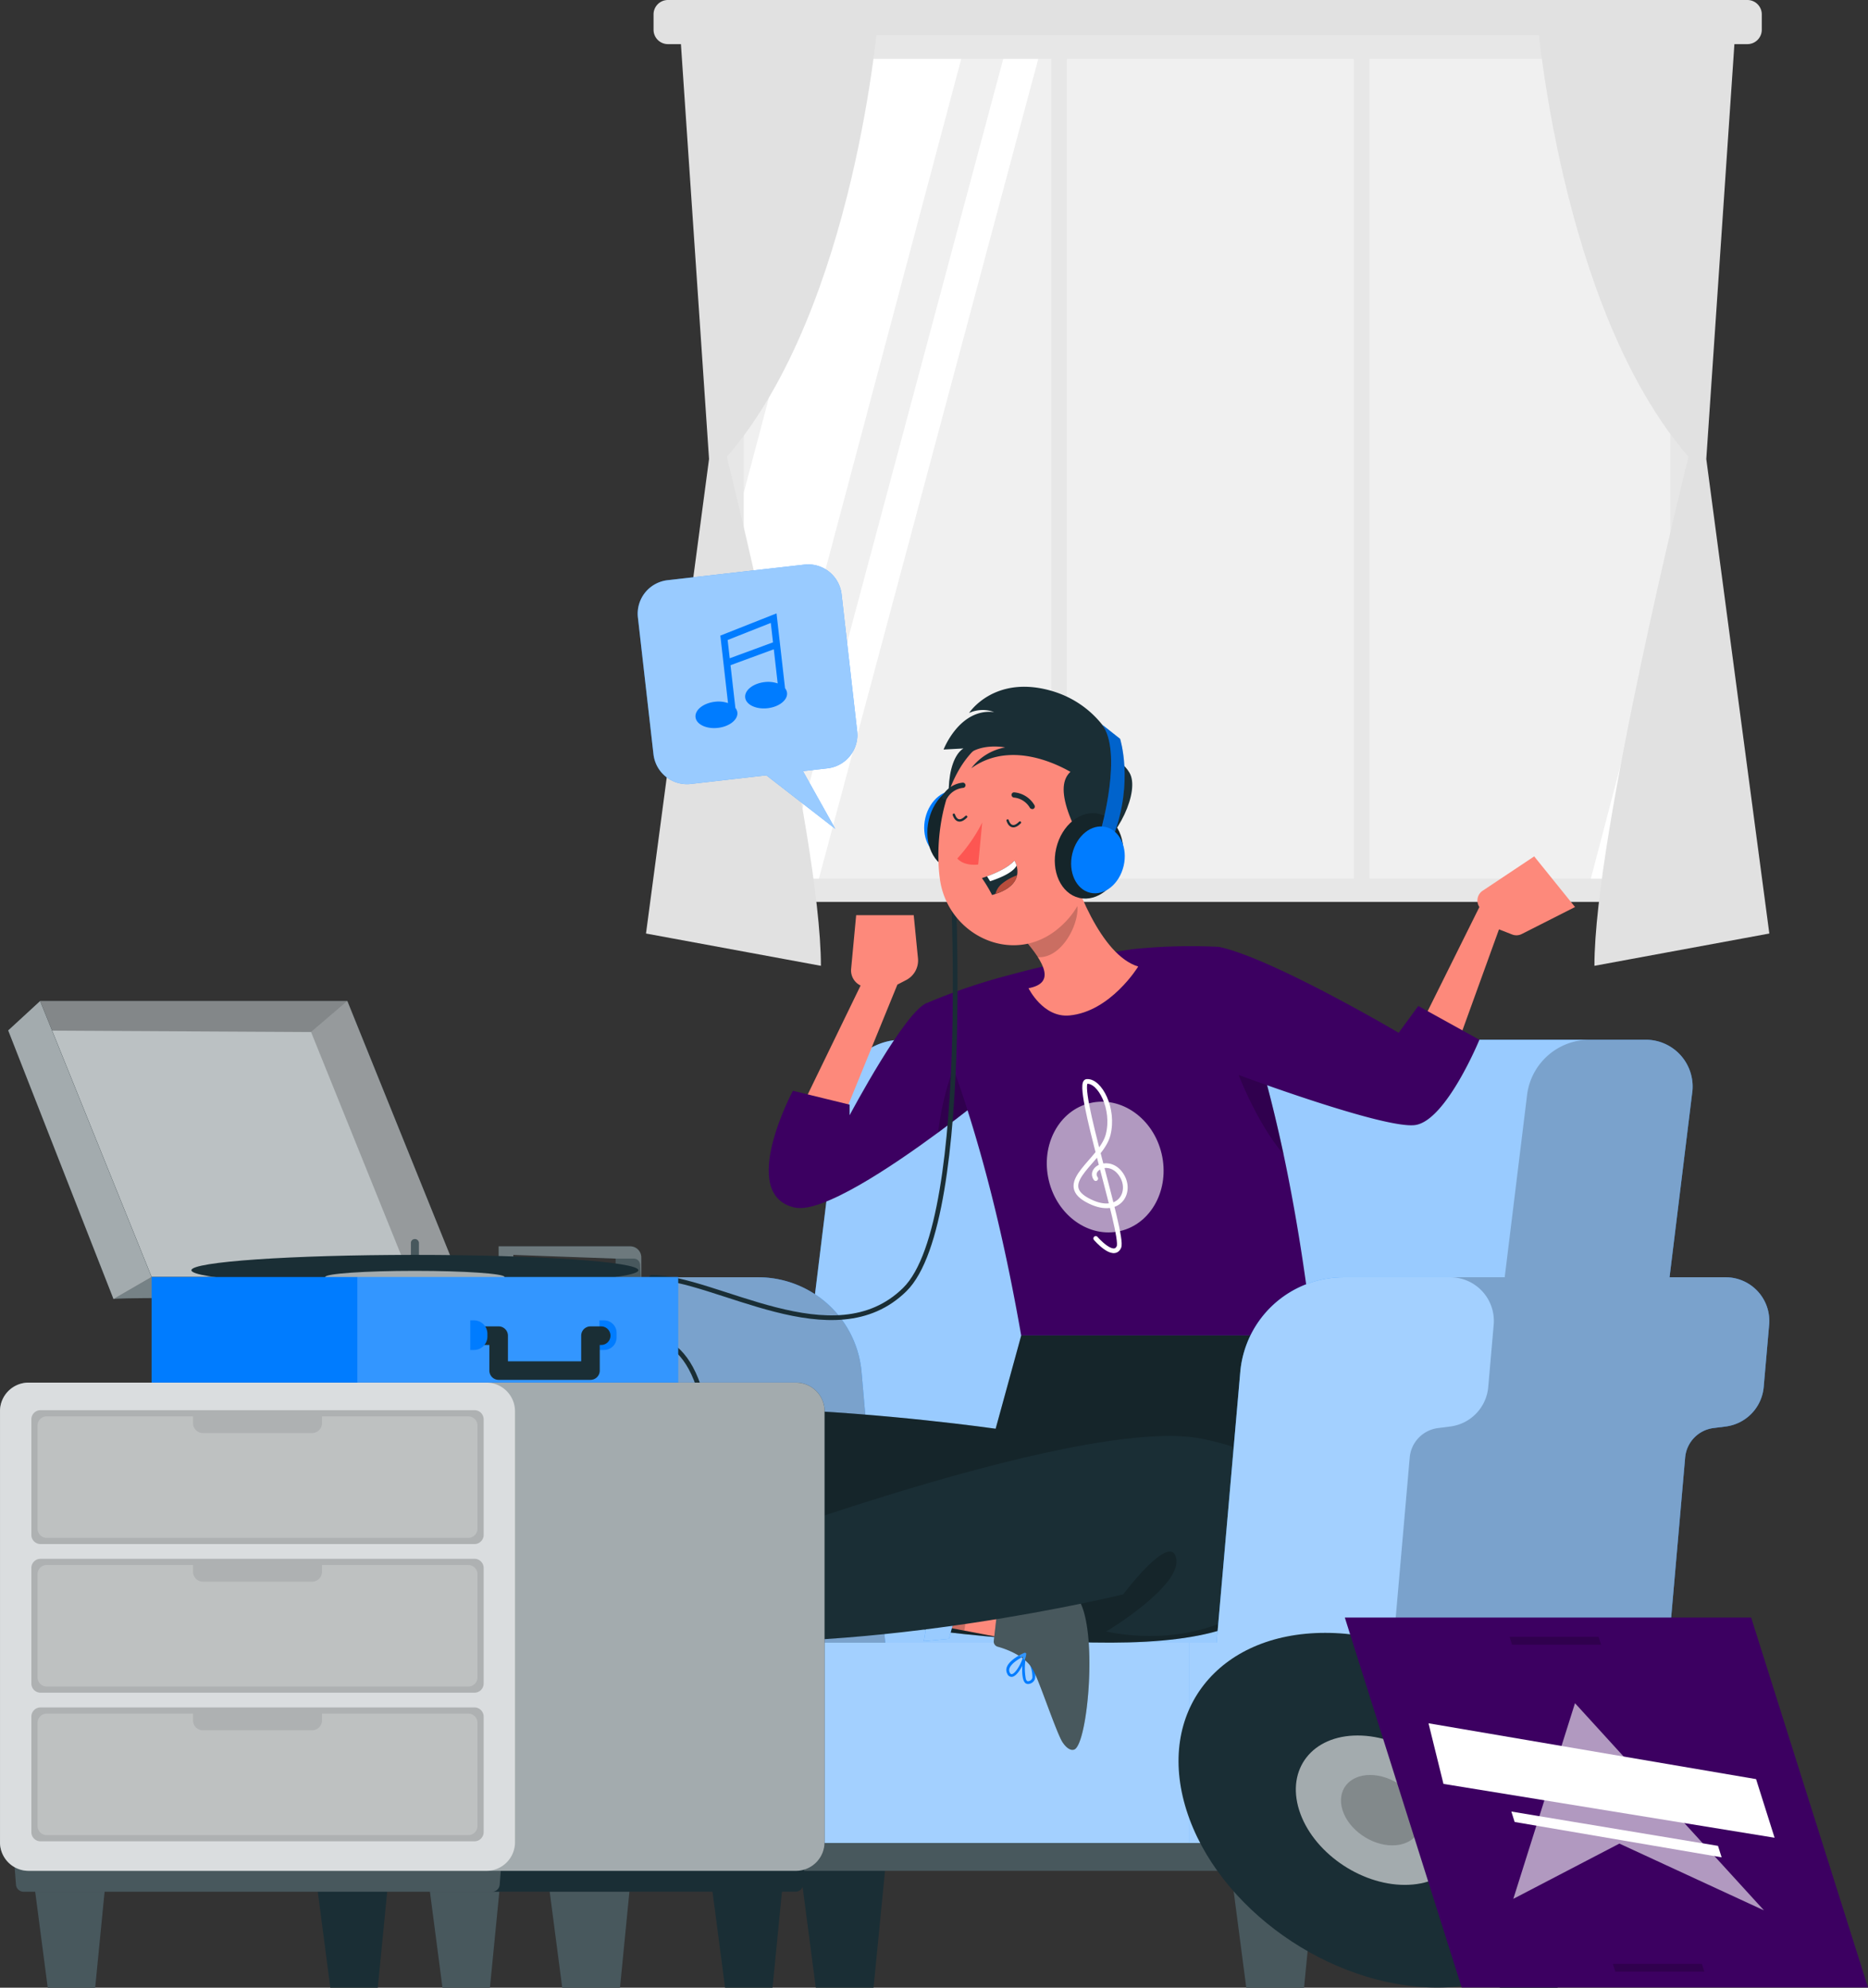 <svg xmlns="http://www.w3.org/2000/svg" xmlns:xlink="http://www.w3.org/1999/xlink" width="398" height="423.408" viewBox="0 0 398 423.408">
  <rect x="0" y="0" width="398" height="423.408" fill="#333333" stroke="none"/>
  <defs>
    <clipPath id="clip-path">
      <rect id="Rectángulo_315961" data-name="Rectángulo 315961" width="398" height="423.408" fill="none"/>
    </clipPath>
    <clipPath id="clip-path-3">
      <rect id="Rectángulo_315906" data-name="Rectángulo 315906" width="46.81" height="56.33" fill="none"/>
    </clipPath>
    <clipPath id="clip-path-4">
      <rect id="Rectángulo_315907" data-name="Rectángulo 315907" width="200.181" height="161.898" fill="none"/>
    </clipPath>
    <clipPath id="clip-path-5">
      <rect id="Rectángulo_315908" data-name="Rectángulo 315908" width="53.672" height="161.898" fill="none"/>
    </clipPath>
    <clipPath id="clip-path-6">
      <rect id="Rectángulo_315909" data-name="Rectángulo 315909" width="21.103" height="38.42" fill="none"/>
    </clipPath>
    <clipPath id="clip-path-8">
      <rect id="Rectángulo_315911" data-name="Rectángulo 315911" width="177.049" height="15.967" fill="none"/>
    </clipPath>
    <clipPath id="clip-path-9">
      <rect id="Rectángulo_315912" data-name="Rectángulo 315912" width="179.463" height="120.496" fill="none"/>
    </clipPath>
    <clipPath id="clip-path-10">
      <rect id="Rectángulo_315913" data-name="Rectángulo 315913" width="78.172" height="77.839" fill="none"/>
    </clipPath>
    <clipPath id="clip-path-12">
      <rect id="Rectángulo_315915" data-name="Rectángulo 315915" width="9.353" height="16.264" fill="none"/>
    </clipPath>
    <clipPath id="clip-path-13">
      <rect id="Rectángulo_315916" data-name="Rectángulo 315916" width="11.406" height="15.711" fill="none"/>
    </clipPath>
    <clipPath id="clip-path-14">
      <rect id="Rectángulo_315917" data-name="Rectángulo 315917" width="169.197" height="65.432" fill="none"/>
    </clipPath>
    <clipPath id="clip-path-15">
      <rect id="Rectángulo_315918" data-name="Rectángulo 315918" width="21.657" height="14.049" fill="none"/>
    </clipPath>
    <clipPath id="clip-path-16">
      <rect id="Rectángulo_315919" data-name="Rectángulo 315919" width="26.58" height="31.666" fill="none"/>
    </clipPath>
    <clipPath id="clip-path-17">
      <rect id="Rectángulo_315920" data-name="Rectángulo 315920" width="23.067" height="17.439" fill="none"/>
    </clipPath>
    <clipPath id="clip-path-18">
      <rect id="Rectángulo_315921" data-name="Rectángulo 315921" width="9.359" height="18.534" fill="none"/>
    </clipPath>
    <clipPath id="clip-path-19">
      <rect id="Rectángulo_315922" data-name="Rectángulo 315922" width="20.381" height="35.844" fill="none"/>
    </clipPath>
    <clipPath id="clip-path-20">
      <rect id="Rectángulo_315923" data-name="Rectángulo 315923" width="7.779" height="18.502" fill="none"/>
    </clipPath>
    <clipPath id="clip-path-21">
      <rect id="Rectángulo_315924" data-name="Rectángulo 315924" width="24.891" height="27.847" fill="none"/>
    </clipPath>
    <clipPath id="clip-path-22">
      <rect id="Rectángulo_315925" data-name="Rectángulo 315925" width="9.563" height="16.907" fill="none"/>
    </clipPath>
    <clipPath id="clip-path-23">
      <rect id="Rectángulo_315926" data-name="Rectángulo 315926" width="14.594" height="18.193" fill="none"/>
    </clipPath>
    <clipPath id="clip-path-25">
      <rect id="Rectángulo_315928" data-name="Rectángulo 315928" width="5.018" height="23.56" fill="none"/>
    </clipPath>
    <clipPath id="clip-path-26">
      <rect id="Rectángulo_315929" data-name="Rectángulo 315929" width="123.548" height="120.496" fill="none"/>
    </clipPath>
    <clipPath id="clip-path-27">
      <rect id="Rectángulo_315930" data-name="Rectángulo 315930" width="93.215" height="120.496" fill="none"/>
    </clipPath>
    <clipPath id="clip-path-28">
      <rect id="Rectángulo_315931" data-name="Rectángulo 315931" width="64.853" height="120.496" fill="none"/>
    </clipPath>
    <clipPath id="clip-path-29">
      <rect id="Rectángulo_315932" data-name="Rectángulo 315932" width="36.383" height="31.824" fill="none"/>
    </clipPath>
    <clipPath id="clip-path-30">
      <rect id="Rectángulo_315933" data-name="Rectángulo 315933" width="17.151" height="15.002" fill="none"/>
    </clipPath>
    <clipPath id="clip-path-31">
      <rect id="Rectángulo_315934" data-name="Rectángulo 315934" width="53.409" height="44.139" fill="none"/>
    </clipPath>
    <clipPath id="clip-path-32">
      <rect id="Rectángulo_315935" data-name="Rectángulo 315935" width="19.492" height="1.674" fill="none"/>
    </clipPath>
    <clipPath id="clip-path-34">
      <rect id="Rectángulo_315937" data-name="Rectángulo 315937" width="89.213" height="58.794" fill="none"/>
    </clipPath>
    <clipPath id="clip-path-35">
      <rect id="Rectángulo_315938" data-name="Rectángulo 315938" width="31.484" height="63.49" fill="none"/>
    </clipPath>
    <clipPath id="clip-path-36">
      <rect id="Rectángulo_315939" data-name="Rectángulo 315939" width="72.264" height="6.609" fill="none"/>
    </clipPath>
    <clipPath id="clip-path-37">
      <rect id="Rectángulo_315940" data-name="Rectángulo 315940" width="30.56" height="63.49" fill="none"/>
    </clipPath>
    <clipPath id="clip-path-38">
      <rect id="Rectángulo_315941" data-name="Rectángulo 315941" width="73.579" height="4.696" fill="none"/>
    </clipPath>
    <clipPath id="clip-path-39">
      <rect id="Rectángulo_315942" data-name="Rectángulo 315942" width="30.392" height="8.363" fill="none"/>
    </clipPath>
    <clipPath id="clip-path-41">
      <rect id="Rectángulo_315944" data-name="Rectángulo 315944" width="1.696" height="10.568" fill="none"/>
    </clipPath>
    <clipPath id="clip-path-42">
      <rect id="Rectángulo_315945" data-name="Rectángulo 315945" width="38.225" height="2.626" fill="none"/>
    </clipPath>
    <clipPath id="clip-path-43">
      <rect id="Rectángulo_315948" data-name="Rectángulo 315948" width="68.361" height="23.813" fill="none"/>
    </clipPath>
    <clipPath id="clip-path-44">
      <rect id="Rectángulo_315949" data-name="Rectángulo 315949" width="17.335" height="31.561" fill="none"/>
    </clipPath>
    <clipPath id="clip-path-46">
      <rect id="Rectángulo_315951" data-name="Rectángulo 315951" width="104.891" height="13.119" fill="none"/>
    </clipPath>
    <clipPath id="clip-path-47">
      <rect id="Rectángulo_315952" data-name="Rectángulo 315952" width="175.677" height="103.998" fill="none"/>
    </clipPath>
    <clipPath id="clip-path-48">
      <rect id="Rectángulo_315953" data-name="Rectángulo 315953" width="109.722" height="103.998" fill="none"/>
    </clipPath>
    <clipPath id="clip-path-49">
      <rect id="Rectángulo_315954" data-name="Rectángulo 315954" width="96.367" height="28.517" fill="none"/>
    </clipPath>
    <clipPath id="clip-path-50">
      <rect id="Rectángulo_315955" data-name="Rectángulo 315955" width="93.728" height="25.878" fill="none"/>
    </clipPath>
  </defs>
  <g id="Grupo_242660" data-name="Grupo 242660" transform="translate(-917 -456)">
    <g id="Grupo_242464" data-name="Grupo 242464" transform="translate(917 456)">
      <g id="Grupo_242463" data-name="Grupo 242463" clip-path="url(#clip-path)">
        <g id="Grupo_242462" data-name="Grupo 242462">
          <g id="Grupo_242461" data-name="Grupo 242461" clip-path="url(#clip-path)">
            <path id="Trazado_240896" data-name="Trazado 240896" d="M329.518,9.4h-230a3.063,3.063,0,0,1-3.062-3.063V3.063A3.062,3.062,0,0,1,99.514,0h230a3.062,3.062,0,0,1,3.063,3.062V6.337A3.063,3.063,0,0,1,329.518,9.4" transform="translate(42.791 0)" fill="#e1e1e1"/>
            <rect id="Rectángulo_315902" data-name="Rectángulo 315902" width="208.076" height="184.636" transform="translate(153.268 7.478)" fill="#e7e7e7"/>
            <rect id="Rectángulo_315903" data-name="Rectángulo 315903" width="197.389" height="174.614" transform="translate(158.48 12.538)" fill="#f0f0f0"/>
            <path id="Trazado_240897" data-name="Trazado 240897" d="M156.1,8.686,109.777,182.92V101.048L134.235,8.686Z" transform="translate(48.703 3.854)" fill="#fff"/>
            <path id="Trazado_240898" data-name="Trazado 240898" d="M169.884,8.686,123.152,183.3h-7.458L162.425,8.686Z" transform="translate(51.328 3.854)" fill="#fff"/>
            <path id="Trazado_240899" data-name="Trazado 240899" d="M251.7,85.008v27.9l-9.456,36.529h-7.459Z" transform="translate(104.164 37.714)" fill="#fff"/>
            <rect id="Rectángulo_315904" data-name="Rectángulo 315904" width="3.326" height="181.652" transform="translate(224 9.401)" fill="#e7e7e7"/>
            <rect id="Rectángulo_315905" data-name="Rectángulo 315905" width="3.325" height="181.652" transform="translate(288.44 9.401)" fill="#e7e7e7"/>
            <path id="Trazado_240900" data-name="Trazado 240900" d="M226.809,2.081s4.786,62.468,32.316,94.305c0,0-20.051,80.391-20.036,108.423l37.264-6.879L262.921,96.852l6.424-94.771Z" transform="translate(100.624 0.923)" fill="#e1e1e1"/>
            <path id="Trazado_240901" data-name="Trazado 240901" d="M144.883,2.081S140.1,64.549,112.567,96.386c0,0,20.052,80.391,20.038,108.423L95.34,197.93,108.772,96.852,102.347,2.081Z" transform="translate(42.298 0.923)" fill="#e1e1e1"/>
            <path id="Trazado_240902" data-name="Trazado 240902" d="M129.611,83.325l-29.129,3.318a7.181,7.181,0,0,0-6.322,7.949l3.318,29.129a7.181,7.181,0,0,0,7.947,6.322l16.1-1.835,14.682,11.4-6.876-12.288,5.222-.6a7.18,7.18,0,0,0,6.323-7.947l-3.319-29.129a7.181,7.181,0,0,0-7.947-6.322" transform="translate(41.754 36.947)" fill="#007cff"/>
            <g id="Grupo_242307" data-name="Grupo 242307" transform="translate(135.867 120.224)" opacity="0.6" style="isolation: isolate">
              <g id="Grupo_242306" data-name="Grupo 242306">
                <g id="Grupo_242305" data-name="Grupo 242305" clip-path="url(#clip-path-3)">
                  <path id="Trazado_240903" data-name="Trazado 240903" d="M129.611,83.325l-29.129,3.318a7.181,7.181,0,0,0-6.322,7.949l3.318,29.129a7.181,7.181,0,0,0,7.947,6.322l16.1-1.835,14.682,11.4-6.876-12.288,5.222-.6a7.18,7.18,0,0,0,6.323-7.947l-3.319-29.129a7.181,7.181,0,0,0-7.947-6.322" transform="translate(-94.113 -83.278)" fill="#fff"/>
                </g>
              </g>
            </g>
            <path id="Trazado_240904" data-name="Trazado 240904" d="M121.728,106.458l-1.818-15.952L107.94,95.241l1.634,14.37a6.3,6.3,0,0,0-2.779-.28c-2.463.28-4.317,1.753-4.142,3.29s2.313,2.554,4.773,2.274,4.315-1.753,4.142-3.29a1.91,1.91,0,0,0-.422-.961l-1.037-9.1,9.221-3.391.827,7.27a6.31,6.31,0,0,0-2.782-.282c-2.46.28-4.315,1.754-4.139,3.29s2.313,2.555,4.773,2.275,4.315-1.754,4.14-3.29a1.892,1.892,0,0,0-.422-.961m-11.786-6.388-.445-3.892,9.193-3.637.471,4.139Z" transform="translate(45.537 40.153)" fill="#007cff"/>
            <path id="Trazado_240905" data-name="Trazado 240905" d="M301.1,153.418H142.526a13.408,13.408,0,0,0-12.941,11.526L111.121,315.316h181.63l18.463-150.372a9.981,9.981,0,0,0-10.11-11.526" transform="translate(49.299 68.064)" fill="#007cff"/>
            <g id="Grupo_242310" data-name="Grupo 242310" transform="translate(160.42 221.482)" opacity="0.6" style="isolation: isolate">
              <g id="Grupo_242309" data-name="Grupo 242309">
                <g id="Grupo_242308" data-name="Grupo 242308" clip-path="url(#clip-path-4)">
                  <path id="Trazado_240906" data-name="Trazado 240906" d="M301.1,153.418H142.526a13.408,13.408,0,0,0-12.941,11.526L111.121,315.316h181.63l18.463-150.372a9.981,9.981,0,0,0-10.11-11.526" transform="translate(-111.121 -153.418)" fill="#fff"/>
                </g>
              </g>
            </g>
            <g id="Grupo_242313" data-name="Grupo 242313" transform="translate(306.929 221.482)" opacity="0.2" style="isolation: isolate">
              <g id="Grupo_242312" data-name="Grupo 242312">
                <g id="Grupo_242311" data-name="Grupo 242311" clip-path="url(#clip-path-5)">
                  <path id="Trazado_240907" data-name="Trazado 240907" d="M212.606,315.316h35.121L266.19,164.944a9.981,9.981,0,0,0-10.11-11.526H244.01a13.41,13.41,0,0,0-12.941,11.526Z" transform="translate(-212.606 -153.418)"/>
                </g>
              </g>
            </g>
            <path id="Trazado_240908" data-name="Trazado 240908" d="M235.206,305.1H222.9l-5.027-38.42h21.1Z" transform="translate(96.659 118.311)" fill="#1a2e35"/>
            <path id="Trazado_240909" data-name="Trazado 240909" d="M197.784,305.1H185.477l-5.027-38.42h21.1Z" transform="translate(80.057 118.311)" fill="#1a2e35"/>
            <path id="Trazado_240910" data-name="Trazado 240910" d="M134.252,305.1H121.945l-5.027-38.42h21.1Z" transform="translate(51.871 118.311)" fill="#1a2e35"/>
            <path id="Trazado_240911" data-name="Trazado 240911" d="M96.829,305.1H84.522L79.5,266.677h21.1Z" transform="translate(35.268 118.311)" fill="#1a2e35"/>
            <g id="Grupo_242316" data-name="Grupo 242316" transform="translate(260.507 384.988)" opacity="0.2" style="isolation: isolate">
              <g id="Grupo_242315" data-name="Grupo 242315">
                <g id="Grupo_242314" data-name="Grupo 242314" clip-path="url(#clip-path-6)">
                  <path id="Trazado_240912" data-name="Trazado 240912" d="M197.784,305.1H185.477l-5.027-38.42h21.1Z" transform="translate(-180.45 -266.677)" fill="#fff"/>
                </g>
              </g>
            </g>
            <g id="Grupo_242319" data-name="Grupo 242319" transform="translate(114.764 384.988)" opacity="0.2" style="isolation: isolate">
              <g id="Grupo_242318" data-name="Grupo 242318">
                <g id="Grupo_242317" data-name="Grupo 242317" clip-path="url(#clip-path-6)">
                  <path id="Trazado_240913" data-name="Trazado 240913" d="M96.829,305.1H84.522L79.5,266.677h21.1Z" transform="translate(-79.496 -266.677)" fill="#fff"/>
                </g>
              </g>
            </g>
            <path id="Trazado_240914" data-name="Trazado 240914" d="M306.964,264.991l-1.112,14.148a1.982,1.982,0,0,1-1.978,1.819H79.589a1.982,1.982,0,0,1-1.978-1.819L76.5,264.991Z" transform="translate(33.939 117.563)" fill="#1a2e35"/>
            <g id="Grupo_242322" data-name="Grupo 242322" transform="translate(110.439 382.555)" opacity="0.2" style="isolation: isolate">
              <g id="Grupo_242321" data-name="Grupo 242321">
                <g id="Grupo_242320" data-name="Grupo 242320" clip-path="url(#clip-path-8)">
                  <path id="Trazado_240915" data-name="Trazado 240915" d="M253.549,264.991l-1.112,14.148a1.982,1.982,0,0,1-1.978,1.819H79.589a1.982,1.982,0,0,1-1.978-1.819L76.5,264.991Z" transform="translate(-76.5 -264.992)" fill="#fff"/>
                </g>
              </g>
            </g>
            <path id="Trazado_240916" data-name="Trazado 240916" d="M233.8,266.305H164.5l-5.044-57.655a22.113,22.113,0,0,0-22.029-20.185h-73.8a9.3,9.3,0,0,0-9.265,10.111l1.161,13.261a9.3,9.3,0,0,0,8.087,8.415l2.617.333a6.934,6.934,0,0,1,6.029,6.273l6.362,72.731a10.268,10.268,0,0,0,10.228,9.372H233.8Z" transform="translate(24.105 83.613)" fill="#007cff"/>
            <g id="Grupo_242325" data-name="Grupo 242325" transform="translate(78.439 272.078)" opacity="0.6" style="isolation: isolate">
              <g id="Grupo_242324" data-name="Grupo 242324">
                <g id="Grupo_242323" data-name="Grupo 242323" clip-path="url(#clip-path-9)">
                  <path id="Trazado_240917" data-name="Trazado 240917" d="M233.8,266.305H164.5l-5.044-57.655a22.113,22.113,0,0,0-22.029-20.185h-73.8a9.3,9.3,0,0,0-9.265,10.111l1.161,13.261a9.3,9.3,0,0,0,8.087,8.415l2.617.333a6.934,6.934,0,0,1,6.029,6.273l6.362,72.731a10.268,10.268,0,0,0,10.228,9.372H233.8Z" transform="translate(-54.334 -188.465)" fill="#fff"/>
                </g>
              </g>
            </g>
            <g id="Grupo_242328" data-name="Grupo 242328" transform="translate(110.438 272.078)" opacity="0.2" style="isolation: isolate">
              <g id="Grupo_242327" data-name="Grupo 242327">
                <g id="Grupo_242326" data-name="Grupo 242326" clip-path="url(#clip-path-10)">
                  <path id="Trazado_240918" data-name="Trazado 240918" d="M98.528,208.65A22.112,22.112,0,0,0,76.5,188.465h51.1a22.113,22.113,0,0,1,22.029,20.185l5.044,57.655h-51.1Z" transform="translate(-76.5 -188.465)"/>
                </g>
              </g>
            </g>
            <g id="Grupo_242331" data-name="Grupo 242331" transform="translate(78.439 272.078)" opacity="0.1" style="isolation: isolate">
              <g id="Grupo_242330" data-name="Grupo 242330">
                <g id="Grupo_242329" data-name="Grupo 242329" clip-path="url(#clip-path-9)">
                  <path id="Trazado_240919" data-name="Trazado 240919" d="M233.8,266.305H113.405l-5.044-57.654a22.113,22.113,0,0,0-22.027-20.187h-22.7a9.3,9.3,0,0,0-9.265,10.111l1.161,13.261a9.3,9.3,0,0,0,8.087,8.415l2.617.333a6.934,6.934,0,0,1,6.029,6.273l6.362,72.731a10.268,10.268,0,0,0,10.228,9.372H233.8Z" transform="translate(-54.334 -188.465)" fill="#fff"/>
                </g>
              </g>
            </g>
            <path id="Trazado_240920" data-name="Trazado 240920" d="M130.5,135.039h12.264l.905,9.182a4.7,4.7,0,0,1-2.515,4.634l-1.87.97-11.655,28.527-10.611,1.392,14.426-29.722a3.558,3.558,0,0,1-2.018-3.546Z" transform="translate(51.916 59.91)" fill="#fd897b"/>
            <path id="Trazado_240921" data-name="Trazado 240921" d="M158.879,168.427s-3.905,3.179-9.352,7.189c-9.88,7.28-24.8,17.293-30.577,15.961-12.176-2.783-.344-24.865-.344-24.865l12.083,2.955v2.255s12-22.609,16.606-23.967l6.45,11.4Z" transform="translate(50.332 65.64)" fill="#3c0061"/>
            <g id="Grupo_242334" data-name="Grupo 242334" transform="translate(199.858 224.992)" opacity="0.2" style="isolation: isolate">
              <g id="Grupo_242333" data-name="Grupo 242333">
                <g id="Grupo_242332" data-name="Grupo 242332" clip-path="url(#clip-path-12)">
                  <path id="Trazado_240922" data-name="Trazado 240922" d="M147.792,164.925s-3.905,3.179-9.352,7.189a63.552,63.552,0,0,1,4.22-16.264Z" transform="translate(-138.439 -155.849)"/>
                </g>
              </g>
            </g>
            <path id="Trazado_240923" data-name="Trazado 240923" d="M218.943,222.545h-62.1c-3.456-19.733-9.234-46.168-19.945-70.888a126.734,126.734,0,0,1,17.36-5.884,234.652,234.652,0,0,1,26.263-5.513,119.513,119.513,0,0,1,18.441-.5,93.04,93.04,0,0,1,4.722,11.4c1.464,4.036,3.127,9.195,4.881,15.565.079.264.146.541.224.819,1.307,4.8,2.639,10.263,3.957,16.409,2.269,10.725,4.459,23.533,6.2,38.6" transform="translate(60.734 61.938)" fill="#3c0061"/>
            <path id="Trazado_240924" data-name="Trazado 240924" d="M159.564,124.725c2.349,8.477,7.92,23.377,15.9,25.828,0,0-5.876,9.615-14.67,10.422-5.6.512-8.7-5.806-8.7-5.806,5.708-1.065,3.527-5.248-.976-10.5Z" transform="translate(67.045 55.334)" fill="#fd897b"/>
            <g id="Grupo_242337" data-name="Grupo 242337" transform="translate(218.18 188.191)" opacity="0.2" style="isolation: isolate">
              <g id="Grupo_242336" data-name="Grupo 242336">
                <g id="Grupo_242335" data-name="Grupo 242335" clip-path="url(#clip-path-13)">
                  <path id="Trazado_240925" data-name="Trazado 240925" d="M156.124,130.358l-4.994,11.808A28.31,28.31,0,0,1,154,146.055c5.609.422,9.635-8.468,8.265-12.085-.5-1.491-5.144-2.4-6.144-3.612" transform="translate(-151.131 -130.358)"/>
                </g>
              </g>
            </g>
            <path id="Trazado_240926" data-name="Trazado 240926" d="M177.6,216.92s-94.506-13.57-99.495,7.166c-5.277,21.926,70.607,36.715,115.961,38.261s58.362-9.252,51.076-65.295H183.052Z" transform="translate(34.534 87.422)" fill="#1a2e35"/>
            <g id="Grupo_242340" data-name="Grupo 242340" transform="translate(112.374 284.475)" opacity="0.2" style="isolation: isolate">
              <g id="Grupo_242339" data-name="Grupo 242339">
                <g id="Grupo_242338" data-name="Grupo 242338" clip-path="url(#clip-path-14)">
                  <path id="Trazado_240927" data-name="Trazado 240927" d="M177.6,216.92s-94.506-13.57-99.495,7.166c-5.277,21.926,70.607,36.715,115.961,38.261s58.362-9.252,51.076-65.295H183.052Z" transform="translate(-77.84 -197.053)"/>
                </g>
              </g>
            </g>
            <path id="Trazado_240928" data-name="Trazado 240928" d="M85.638,246.688a4.032,4.032,0,0,1-1.422-2.049,1.551,1.551,0,0,1,.538-1.462.945.945,0,0,1,.905-.266c1.52.458,3.022,4.819,3.17,5.324a.231.231,0,0,1-.079.28.291.291,0,0,1-.333.017,16.524,16.524,0,0,1-2.779-1.845m.248-3a1.015,1.015,0,0,0-.349-.2.326.326,0,0,0-.357.1.992.992,0,0,0-.384,1,6.491,6.491,0,0,0,3.231,3.114,12.636,12.636,0,0,0-2.141-4.013" transform="translate(37.352 107.756)" fill="#007cff"/>
            <path id="Trazado_240929" data-name="Trazado 240929" d="M87.213,248.625l-.04-.133c-.537-1.341-.67-4.878.424-5.65a.974.974,0,0,1,1.21.114,1.684,1.684,0,0,1,.723,1.093c.345,1.784-1.75,4.426-1.891,4.549a.246.246,0,0,1-.282.082.273.273,0,0,1-.144-.055m1.334-5.126-.1-.082c-.325-.227-.456-.124-.525-.088-.644.446-.755,2.928-.409,4.438.567-.811,1.618-2.5,1.4-3.632a1.1,1.1,0,0,0-.362-.635" transform="translate(38.495 107.666)" fill="#007cff"/>
            <path id="Trazado_240930" data-name="Trazado 240930" d="M119.847,245.08l-19.805.013-9.512.007L89.4,235.092l8.795-1.175,21.482-2.871Z" transform="translate(39.661 102.503)" fill="#fd897b"/>
            <path id="Trazado_240931" data-name="Trazado 240931" d="M98.3,238.138l2.411,11.424a1.155,1.155,0,0,1-.925,1.376l-5.694,1.024s-7.563,1.923-9.685.566c-6.206-3.964-12.184-29.1-9.657-30.959.924-.681,2.528.349,3.328,1.169,2.544,2.6,7.976,9.857,10.124,12,2.511,2.509,6.967,2.587,8.923,2.485a1.143,1.143,0,0,1,1.175.914" transform="translate(32.9 98.2)" fill="#1a2e35"/>
            <g id="Grupo_242343" data-name="Grupo 242343" transform="translate(137.852 333.548)" opacity="0.2" style="isolation: isolate">
              <g id="Grupo_242342" data-name="Grupo 242342">
                <g id="Grupo_242341" data-name="Grupo 242341" clip-path="url(#clip-path-15)">
                  <path id="Trazado_240932" data-name="Trazado 240932" d="M117.145,245.08l-19.805.013-1.851-11.177,21.482-2.871Z" transform="translate(-95.488 -231.045)"/>
                </g>
              </g>
            </g>
            <g id="Grupo_242346" data-name="Grupo 242346" transform="translate(107.059 319.546)" opacity="0.2" style="isolation: isolate">
              <g id="Grupo_242345" data-name="Grupo 242345">
                <g id="Grupo_242344" data-name="Grupo 242344" clip-path="url(#clip-path-16)">
                  <path id="Trazado_240933" data-name="Trazado 240933" d="M98.3,238.138l2.411,11.424a1.155,1.155,0,0,1-.925,1.376l-5.694,1.024s-7.563,1.923-9.685.566c-6.206-3.964-12.184-29.1-9.657-30.959.924-.681,2.528.349,3.328,1.169,2.544,2.6,7.976,9.857,10.124,12,2.511,2.509,6.967,2.587,8.923,2.485a1.143,1.143,0,0,1,1.175.914" transform="translate(-74.158 -221.346)" fill="#fff"/>
                </g>
              </g>
            </g>
            <path id="Trazado_240934" data-name="Trazado 240934" d="M153.277,246.953a4.034,4.034,0,0,1,.3,2.474,1.546,1.546,0,0,1-1.158,1.044.941.941,0,0,1-.924-.186c-1.132-1.112-.432-5.671-.328-6.187a.232.232,0,0,1,.2-.211.293.293,0,0,1,.3.14,16.491,16.491,0,0,1,1.6,2.926m-1.618,2.544a1.03,1.03,0,0,0,.215.344.323.323,0,0,0,.364.072.987.987,0,0,0,.8-.7,6.492,6.492,0,0,0-1.41-4.26,12.643,12.643,0,0,0,.027,4.549" transform="translate(66.93 108.198)" fill="#007cff"/>
            <path id="Trazado_240935" data-name="Trazado 240935" d="M131.845,228.523l18.795,6.25,9.026,3-2.09,9.853-8.715-1.666-21.287-4.067Z" transform="translate(56.598 101.384)" fill="#fd897b"/>
            <path id="Trazado_240936" data-name="Trazado 240936" d="M146.672,245.993l1.325-11.6a1.155,1.155,0,0,1,1.312-1.012l5.726.829s7.783.566,9.368,2.525c4.633,5.724,2.357,31.459-.628,32.424-1.093.355-2.287-1.13-2.788-2.161-1.589-3.276-4.449-11.873-5.809-14.588-1.588-3.175-5.792-4.657-7.68-5.178a1.143,1.143,0,0,1-.826-1.239" transform="translate(65.068 103.534)" fill="#1a2e35"/>
            <path id="Trazado_240937" data-name="Trazado 240937" d="M152.773,244.062l-.027.137c-.149,1.436-1.678,4.63-3.006,4.8a.976.976,0,0,1-1.018-.664,1.688,1.688,0,0,1-.13-1.3c.525-1.74,3.609-3.1,3.791-3.146a.245.245,0,0,1,.287.058.273.273,0,0,1,.1.116m-3.567,3.917.055.121c.18.352.345.322.423.322.777-.1,2.03-2.239,2.428-3.736-.881.453-2.6,1.462-2.932,2.562a1.112,1.112,0,0,0,.026.73" transform="translate(65.89 108.191)" fill="#007cff"/>
            <g id="Grupo_242349" data-name="Grupo 242349" transform="translate(184.171 329.908)" opacity="0.2" style="isolation: isolate">
              <g id="Grupo_242348" data-name="Grupo 242348">
                <g id="Grupo_242347" data-name="Grupo 242347" clip-path="url(#clip-path-17)">
                  <path id="Trazado_240938" data-name="Trazado 240938" d="M131.845,228.523l18.795,6.25-1.78,11.188-21.287-4.067Z" transform="translate(-127.573 -228.523)"/>
                </g>
              </g>
            </g>
            <path id="Trazado_240939" data-name="Trazado 240939" d="M141.7,247.355l-5.357.5,3.2-18.535,6.157,3.24Z" transform="translate(60.488 101.738)" fill="#007cff"/>
            <g id="Grupo_242352" data-name="Grupo 242352" transform="translate(196.83 331.058)" opacity="0.6" style="isolation: isolate">
              <g id="Grupo_242351" data-name="Grupo 242351">
                <g id="Grupo_242350" data-name="Grupo 242350" clip-path="url(#clip-path-18)">
                  <path id="Trazado_240940" data-name="Trazado 240940" d="M141.7,247.355l-5.357.5,3.2-18.535,6.157,3.24Z" transform="translate(-136.342 -229.32)" fill="#fff"/>
                </g>
              </g>
            </g>
            <g id="Grupo_242355" data-name="Grupo 242355" transform="translate(211.732 336.902)" opacity="0.2" style="isolation: isolate">
              <g id="Grupo_242354" data-name="Grupo 242354">
                <g id="Grupo_242353" data-name="Grupo 242353" clip-path="url(#clip-path-19)">
                  <path id="Trazado_240941" data-name="Trazado 240941" d="M146.672,245.993l1.325-11.6a1.155,1.155,0,0,1,1.312-1.012l5.726.829s7.783.566,9.368,2.525c4.633,5.724,2.357,31.459-.628,32.424-1.093.355-2.287-1.13-2.788-2.161-1.589-3.276-4.449-11.873-5.809-14.588-1.588-3.175-5.792-4.657-7.68-5.178a1.143,1.143,0,0,1-.826-1.239" transform="translate(-146.664 -233.368)" fill="#fff"/>
                </g>
              </g>
            </g>
            <path id="Trazado_240942" data-name="Trazado 240942" d="M98.016,240.966s87.923-34.148,114.848-28.444,27.053,19.8,13.4,32.935-34.044,8.074-34.044,8.074,16.026-9.6,14.909-15.531-11.305,7.628-11.305,7.628-53.138,12.994-97.01,9.57Z" transform="translate(43.485 94)" fill="#1a2e35"/>
            <path id="Trazado_240943" data-name="Trazado 240943" d="M97.276,231.736l4.94-2.261,2.84,18.5-6.866-1.125Z" transform="translate(43.156 101.807)" fill="#007cff"/>
            <g id="Grupo_242358" data-name="Grupo 242358" transform="translate(140.432 331.281)" opacity="0.6" style="isolation: isolate">
              <g id="Grupo_242357" data-name="Grupo 242357">
                <g id="Grupo_242356" data-name="Grupo 242356" clip-path="url(#clip-path-20)">
                  <path id="Trazado_240944" data-name="Trazado 240944" d="M97.276,231.736l4.94-2.261,2.84,18.5-6.866-1.125Z" transform="translate(-97.276 -229.475)" fill="#fff"/>
                </g>
              </g>
            </g>
            <g id="Grupo_242361" data-name="Grupo 242361" transform="translate(223.03 234.674)" opacity="0.6" style="isolation: isolate">
              <g id="Grupo_242360" data-name="Grupo 242360">
                <g id="Grupo_242359" data-name="Grupo 242359" clip-path="url(#clip-path-21)">
                  <path id="Trazado_240945" data-name="Trazado 240945" d="M178.957,173.647c1.773,7.527-2.171,14.9-8.811,16.462s-13.459-3.271-15.232-10.8,2.171-14.9,8.811-16.461,13.459,3.27,15.232,10.8" transform="translate(-154.49 -162.556)" fill="#fff"/>
                </g>
              </g>
            </g>
            <path id="Trazado_240946" data-name="Trazado 240946" d="M163.016,180.265c-1.536-2.168,2.984-4.549,5.454-.8s-.64,9.073-7.363,5.329,3.172-8.385,4.553-13.9-1.773-11.522-4.553-11.325,8,32.693,6.847,35.268-4.939-1.822-4.939-1.822" transform="translate(70.447 70.791)" fill="none" stroke="#fff" stroke-linecap="round" stroke-linejoin="round" stroke-width="1"/>
            <g id="Grupo_242364" data-name="Grupo 242364" transform="translate(263.914 228.979)" opacity="0.2" style="isolation: isolate">
              <g id="Grupo_242363" data-name="Grupo 242363">
                <g id="Grupo_242362" data-name="Grupo 242362" clip-path="url(#clip-path-22)">
                  <path id="Trazado_240947" data-name="Trazado 240947" d="M192.373,175.518c-5.7-6.7-9.563-16.9-9.563-16.9a23.976,23.976,0,0,1,5.606.488c1.307,4.8,2.638,10.263,3.957,16.41" transform="translate(-182.81 -158.611)"/>
                </g>
              </g>
            </g>
            <path id="Trazado_240948" data-name="Trazado 240948" d="M234.777,126.364l8.7,10.784L232.124,142.9a2.512,2.512,0,0,1-2.044.1l-2.805-1.093-9.062,25.034L207.6,168.337l15.5-31.189a2.506,2.506,0,0,1,.7-3.476Z" transform="translate(92.103 56.061)" fill="#fd897b"/>
            <path id="Trazado_240949" data-name="Trazado 240949" d="M181.319,139.714c11.18,2.3,38.316,18.3,38.316,18.3l4.175-5.713,13.023,7.2s-7.11,17.3-13.719,18.171S185.542,167,185.542,167a26.606,26.606,0,0,1-8.35-12.649c-2.435-8.168,4.127-14.64,4.127-14.64" transform="translate(78.371 61.984)" fill="#3c0061"/>
            <path id="Trazado_240950" data-name="Trazado 240950" d="M159.957,124.042s5.278,80.749-9.856,95.626-40.279-2.622-53.929-2.622" transform="translate(42.667 55.031)" fill="none" stroke="#1a2e35" stroke-linecap="round" stroke-linejoin="round" stroke-width="1"/>
            <path id="Trazado_240951" data-name="Trazado 240951" d="M147.581,125.069c-.911,3.869-4.1,6.429-7.12,5.718s-4.732-4.425-3.82-8.3,4.1-6.429,7.12-5.717,4.731,4.425,3.82,8.294" transform="translate(60.512 51.755)" fill="#007cff"/>
            <path id="Trazado_240952" data-name="Trazado 240952" d="M151.146,126.561c-1.165,4.94-5.233,8.209-9.092,7.3s-6.042-5.65-4.878-10.591,5.233-8.207,9.091-7.3,6.043,5.649,4.88,10.589" transform="translate(60.72 51.384)" fill="#1a2e35"/>
            <g id="Grupo_242367" data-name="Grupo 242367" transform="translate(197.584 167.204)" opacity="0.2" style="isolation: isolate">
              <g id="Grupo_242366" data-name="Grupo 242366">
                <g id="Grupo_242365" data-name="Grupo 242365" clip-path="url(#clip-path-23)">
                  <path id="Trazado_240953" data-name="Trazado 240953" d="M151.146,126.561c-1.165,4.94-5.233,8.209-9.092,7.3s-6.042-5.65-4.878-10.591,5.233-8.207,9.091-7.3,6.043,5.649,4.88,10.589" transform="translate(-136.864 -115.82)"/>
                </g>
              </g>
            </g>
            <path id="Trazado_240954" data-name="Trazado 240954" d="M152.69,114.031c4.394,3.771,1.6,9-10.139,16.341-3.726-6.17-3.2-17.265.589-19.639s5.718.032,9.55,3.3" transform="translate(62.116 48.703)" fill="#1a2e35"/>
            <path id="Trazado_240955" data-name="Trazado 240955" d="M172.83,126.216c-1.838,11.575-2.333,18.433-8.779,23.848-9.707,8.134-23.568,1.421-25.228-10.475-1.477-10.682,1.768-27.825,13.606-31.352a15.985,15.985,0,0,1,20.4,17.979" transform="translate(61.441 47.712)" fill="#fd897b"/>
            <path id="Trazado_240956" data-name="Trazado 240956" d="M146.594,121.363a33.961,33.961,0,0,1-5.311,7.669c1.561,1.73,4.452,1.281,4.452,1.281Z" transform="translate(62.68 53.843)" fill="#fd5652"/>
            <path id="Trazado_240957" data-name="Trazado 240957" d="M153.616,120.462a.547.547,0,0,0,.361-.043.564.564,0,0,0,.195-.768,5.525,5.525,0,0,0-4.312-2.736.54.54,0,0,0-.573.5v.039a.579.579,0,0,0,.543.573,4.406,4.406,0,0,1,3.38,2.194.583.583,0,0,0,.409.237" transform="translate(66.23 51.869)" fill="#1a2e35"/>
            <path id="Trazado_240958" data-name="Trazado 240958" d="M139.554,119.085a.58.58,0,0,0,.538-.267,4.449,4.449,0,0,1,3.375-2.216.562.562,0,0,0-.023-1.125,5.585,5.585,0,0,0-4.3,2.76.551.551,0,0,0,.178.761l.007,0a.639.639,0,0,0,.227.082" transform="translate(61.694 51.231)" fill="#1a2e35"/>
            <path id="Trazado_240959" data-name="Trazado 240959" d="M160.983,113.378c-5.623,1.341-5.521,7.273,1.579,19.153,6.136-3.791,10.736-13.914,8.427-17.74s-5.095-2.575-10.006-1.413" transform="translate(69.645 49.783)" fill="#1a2e35"/>
            <path id="Trazado_240960" data-name="Trazado 240960" d="M168.974,129.488a11.139,11.139,0,0,1-5.915,6.125c-3.593,1.523-5.884-1.572-5.311-5.223.521-3.292,3.027-8.051,6.83-8.025s5.708,3.752,4.4,7.123" transform="translate(69.946 54.287)" fill="#fd897b"/>
            <path id="Trazado_240961" data-name="Trazado 240961" d="M144.917,130.709a29.188,29.188,0,0,1,2.165,3.609c.237-.071.475-.141.707-.225,3.193-1.048,4.328-2.59,4.618-3.98a4.341,4.341,0,0,0-.111-2.049,4.188,4.188,0,0,0-.456-1.081c-1.361,1.566-4.263,2.773-5.841,3.352-.657.25-1.083.374-1.083.374" transform="translate(64.293 56.336)" fill="#1a2e35"/>
            <path id="Trazado_240962" data-name="Trazado 240962" d="M145.668,130.335l.666,1.048c3.006-.995,4.989-2.1,5.632-3.319a4.218,4.218,0,0,0-.458-1.081c-1.36,1.566-4.263,2.773-5.84,3.352" transform="translate(64.626 56.336)" fill="#fff"/>
            <path id="Trazado_240963" data-name="Trazado 240963" d="M146.908,133.131c3.192-1.048,4.327-2.588,4.617-3.98a10.832,10.832,0,0,0-3.313,1.867,4.042,4.042,0,0,0-1.3,2.113" transform="translate(65.176 57.298)" fill="#b84d3c"/>
            <path id="Trazado_240964" data-name="Trazado 240964" d="M167.711,120.341s-12.6-8.852-22.551-1.643a11.6,11.6,0,0,1,7.223-4.446s-6.706-1.344-9.332,3.124l.426-2.9-4.218.228s3.387-8.826,10.767-7.982a6.981,6.981,0,0,0-5.331.191s5.186-7.991,17.051-4.846,16.192,14.478,14.914,17.8-8.948.474-8.948.474" transform="translate(61.782 44.957)" fill="#1a2e35"/>
            <path id="Trazado_240965" data-name="Trazado 240965" d="M169.956,130.727c-1.164,4.94-5.233,8.209-9.091,7.3s-6.042-5.65-4.878-10.591,5.233-8.207,9.091-7.3,6.042,5.649,4.878,10.589" transform="translate(69.065 53.232)" fill="#1a2e35"/>
            <g id="Grupo_242370" data-name="Grupo 242370" transform="translate(224.739 173.218)" opacity="0.2" style="isolation: isolate">
              <g id="Grupo_242369" data-name="Grupo 242369">
                <g id="Grupo_242368" data-name="Grupo 242368" clip-path="url(#clip-path-23)">
                  <path id="Trazado_240966" data-name="Trazado 240966" d="M169.956,130.727c-1.164,4.94-5.233,8.209-9.091,7.3s-6.042-5.65-4.878-10.591,5.233-8.207,9.091-7.3,6.042,5.649,4.878,10.589" transform="translate(-155.674 -119.986)"/>
                </g>
              </g>
            </g>
            <path id="Trazado_240967" data-name="Trazado 240967" d="M162.506,129.223s4.673-16.476.206-22.312l3.843,3.036s2.909,9.044-1.353,20.526Z" transform="translate(72.096 47.431)" fill="#007cff"/>
            <g id="Grupo_242373" data-name="Grupo 242373" transform="translate(234.602 154.342)" opacity="0.2" style="isolation: isolate">
              <g id="Grupo_242372" data-name="Grupo 242372">
                <g id="Grupo_242371" data-name="Grupo 242371" clip-path="url(#clip-path-25)">
                  <path id="Trazado_240968" data-name="Trazado 240968" d="M162.506,129.223s4.673-16.476.206-22.312l3.843,3.036s2.909,9.044-1.353,20.526Z" transform="translate(-162.506 -106.911)"/>
                </g>
              </g>
            </g>
            <path id="Trazado_240969" data-name="Trazado 240969" d="M169.269,130.355c-.911,3.869-4.1,6.429-7.12,5.717s-4.732-4.425-3.821-8.294,4.1-6.429,7.122-5.717,4.731,4.425,3.82,8.294" transform="translate(70.133 54.1)" fill="#007cff"/>
            <path id="Trazado_240970" data-name="Trazado 240970" d="M148.71,121.062s.648,2.434,2.629.435" transform="translate(65.975 53.709)" fill="none" stroke="#1a2e35" stroke-linecap="round" stroke-linejoin="round" stroke-width="0.5"/>
            <path id="Trazado_240971" data-name="Trazado 240971" d="M140.774,120.215s.648,2.434,2.629.435" transform="translate(62.454 53.333)" fill="none" stroke="#1a2e35" stroke-linecap="round" stroke-linejoin="round" stroke-width="0.5"/>
            <path id="Trazado_240972" data-name="Trazado 240972" d="M289.795,188.465H208.4a22.113,22.113,0,0,0-22.029,20.185l-5.044,57.655h-5.782v42.656h89.029A10.268,10.268,0,0,0,274.8,299.59l6.362-72.733a6.934,6.934,0,0,1,6.029-6.273l2.617-.333a9.3,9.3,0,0,0,8.087-8.415l1.161-13.261a9.3,9.3,0,0,0-9.265-10.11" transform="translate(77.882 83.613)" fill="#007cff"/>
            <g id="Grupo_242376" data-name="Grupo 242376" transform="translate(253.43 272.078)" opacity="0.6" style="isolation: isolate">
              <g id="Grupo_242375" data-name="Grupo 242375">
                <g id="Grupo_242374" data-name="Grupo 242374" clip-path="url(#clip-path-26)">
                  <path id="Trazado_240973" data-name="Trazado 240973" d="M289.795,188.465H208.4a22.113,22.113,0,0,0-22.029,20.185l-5.044,57.655h-5.782v42.656h89.029A10.268,10.268,0,0,0,274.8,299.59l6.362-72.733a6.934,6.934,0,0,1,6.029-6.273l2.617-.333a9.3,9.3,0,0,0,8.087-8.415l1.161-13.261a9.3,9.3,0,0,0-9.265-10.11" transform="translate(-175.548 -188.465)" fill="#fff"/>
                </g>
              </g>
            </g>
            <g id="Grupo_242379" data-name="Grupo 242379" transform="translate(283.763 272.078)" opacity="0.2" style="isolation: isolate">
              <g id="Grupo_242378" data-name="Grupo 242378">
                <g id="Grupo_242377" data-name="Grupo 242377" clip-path="url(#clip-path-27)">
                  <path id="Trazado_240974" data-name="Trazado 240974" d="M206.786,299.59l6.364-72.731a6.931,6.931,0,0,1,6.029-6.273l2.616-.335a9.3,9.3,0,0,0,8.087-8.414l1.161-13.261a9.3,9.3,0,0,0-9.264-10.111h58.695a9.3,9.3,0,0,1,9.264,10.111l-1.159,13.261a9.3,9.3,0,0,1-8.087,8.414l-2.617.335a6.931,6.931,0,0,0-6.029,6.273L265.48,299.59a10.267,10.267,0,0,1-10.227,9.372H196.559a10.267,10.267,0,0,0,10.227-9.372" transform="translate(-196.559 -188.465)"/>
                </g>
              </g>
            </g>
            <g id="Grupo_242382" data-name="Grupo 242382" transform="translate(253.43 272.078)" opacity="0.1" style="isolation: isolate">
              <g id="Grupo_242381" data-name="Grupo 242381">
                <g id="Grupo_242380" data-name="Grupo 242380" clip-path="url(#clip-path-28)">
                  <path id="Trazado_240975" data-name="Trazado 240975" d="M231.1,188.465H208.4a22.111,22.111,0,0,0-22.027,20.185l-5.046,57.655h-5.782v42.656h30.334a10.265,10.265,0,0,0,10.227-9.371l6.364-72.733a6.933,6.933,0,0,1,6.029-6.273l2.617-.333a9.3,9.3,0,0,0,8.087-8.415l1.159-13.261a9.3,9.3,0,0,0-9.264-10.11" transform="translate(-175.548 -188.465)" fill="#fff"/>
                </g>
              </g>
            </g>
            <path id="Trazado_240976" data-name="Trazado 240976" d="M175.627,278.706c6.592,20.862,30.512,37.773,53.427,37.773s36.148-16.911,29.556-37.773-30.512-37.773-53.427-37.773-36.148,16.911-29.556,37.773" transform="translate(77.165 106.89)" fill="#1a2e35"/>
            <g id="Grupo_242385" data-name="Grupo 242385" transform="translate(276.092 369.684)" opacity="0.6" style="isolation: isolate">
              <g id="Grupo_242384" data-name="Grupo 242384">
                <g id="Grupo_242383" data-name="Grupo 242383" clip-path="url(#clip-path-29)">
                  <path id="Trazado_240977" data-name="Trazado 240977" d="M191.959,271.988c2.776,8.788,12.853,15.912,22.505,15.912s15.228-7.124,12.45-15.912-12.853-15.912-22.505-15.912-15.226,7.124-12.45,15.912" transform="translate(-191.246 -256.076)" fill="#fff"/>
                </g>
              </g>
            </g>
            <g id="Grupo_242388" data-name="Grupo 242388" transform="translate(285.709 378.095)" opacity="0.2" style="isolation: isolate">
              <g id="Grupo_242387" data-name="Grupo 242387">
                <g id="Grupo_242386" data-name="Grupo 242386" clip-path="url(#clip-path-30)">
                  <path id="Trazado_240978" data-name="Trazado 240978" d="M198.243,269.4c1.309,4.143,6.059,7.5,10.609,7.5s7.178-3.358,5.868-7.5-6.059-7.5-10.609-7.5-7.178,3.359-5.868,7.5" transform="translate(-197.907 -261.902)"/>
                </g>
              </g>
            </g>
            <path id="Trazado_240979" data-name="Trazado 240979" d="M223.378,317.483h86.569l-24.9-78.812H198.475Z" transform="translate(88.054 105.887)" fill="#3c0061"/>
            <g id="Grupo_242391" data-name="Grupo 242391" transform="translate(322.432 362.804)" opacity="0.6" style="isolation: isolate">
              <g id="Grupo_242390" data-name="Grupo 242390">
                <g id="Grupo_242389" data-name="Grupo 242389" clip-path="url(#clip-path-31)">
                  <path id="Trazado_240980" data-name="Trazado 240980" d="M276.754,295.449l-40.271-44.14-13.139,41.68,22.6-11.773Z" transform="translate(-223.345 -251.311)" fill="#fff"/>
                </g>
              </g>
            </g>
            <path id="Trazado_240981" data-name="Trazado 240981" d="M280.619,266.17l-69.792-11.894,3.186,12.909,70.551,11.471Z" transform="translate(93.534 112.809)" fill="#fff"/>
            <path id="Trazado_240982" data-name="Trazado 240982" d="M267.082,274.609,223.055,267.3l.7,2.219,44.1,7.53Z" transform="translate(98.958 118.587)" fill="#fff"/>
            <g id="Grupo_242394" data-name="Grupo 242394" transform="translate(321.631 348.668)" opacity="0.2" style="isolation: isolate">
              <g id="Grupo_242393" data-name="Grupo 242393">
                <g id="Grupo_242392" data-name="Grupo 242392" clip-path="url(#clip-path-32)">
                  <path id="Trazado_240983" data-name="Trazado 240983" d="M223.319,243.193h18.962l-.53-1.675H222.79Z" transform="translate(-222.79 -241.518)"/>
                </g>
              </g>
            </g>
            <g id="Grupo_242397" data-name="Grupo 242397" transform="translate(343.642 418.331)" opacity="0.2" style="isolation: isolate">
              <g id="Grupo_242396" data-name="Grupo 242396">
                <g id="Grupo_242395" data-name="Grupo 242395" clip-path="url(#clip-path-32)">
                  <path id="Trazado_240984" data-name="Trazado 240984" d="M238.567,291.447h18.962L257,289.773H238.037Z" transform="translate(-238.037 -289.773)"/>
                </g>
              </g>
            </g>
            <path id="Trazado_240985" data-name="Trazado 240985" d="M92.838,197.052c6.784,0,17.481.251,17.481,32.716,0,21.437,13.569,16.515,13.569,5" transform="translate(41.188 87.422)" fill="none" stroke="#1a2e35" stroke-linecap="round" stroke-linejoin="round" stroke-width="1"/>
            <path id="Trazado_240986" data-name="Trazado 240986" d="M71.377,147.7H5.919l23.754,58.794H95.131Z" transform="translate(2.626 65.527)" fill="#1a2e35"/>
            <g id="Grupo_242400" data-name="Grupo 242400" transform="translate(8.545 213.229)" opacity="0.7" style="isolation: isolate">
              <g id="Grupo_242399" data-name="Grupo 242399">
                <g id="Grupo_242398" data-name="Grupo 242398" clip-path="url(#clip-path-34)">
                  <path id="Trazado_240987" data-name="Trazado 240987" d="M71.377,147.7H5.919l23.754,58.794H95.131Z" transform="translate(-5.919 -147.701)" fill="#fff"/>
                </g>
              </g>
            </g>
            <g id="Grupo_242403" data-name="Grupo 242403" transform="translate(66.274 213.229)" opacity="0.2" style="isolation: isolate">
              <g id="Grupo_242402" data-name="Grupo 242402">
                <g id="Grupo_242401" data-name="Grupo 242401" clip-path="url(#clip-path-35)">
                  <path id="Trazado_240988" data-name="Trazado 240988" d="M68.879,211.191l-22.971-56.88,7.729-6.61,23.754,58.794Z" transform="translate(-45.907 -147.701)"/>
                </g>
              </g>
            </g>
            <g id="Grupo_242406" data-name="Grupo 242406" transform="translate(1.74 213.229)" opacity="0.3" style="isolation: isolate">
              <g id="Grupo_242405" data-name="Grupo 242405">
                <g id="Grupo_242404" data-name="Grupo 242404" clip-path="url(#clip-path-36)">
                  <path id="Trazado_240989" data-name="Trazado 240989" d="M1.205,153.963l64.534.348,7.729-6.61H8.01Z" transform="translate(-1.205 -147.701)"/>
                </g>
              </g>
            </g>
            <path id="Trazado_240990" data-name="Trazado 240990" d="M8.011,147.7l-6.805,6.263,22.439,57.228,8.121-4.7Z" transform="translate(0.535 65.527)" fill="#1a2e35"/>
            <path id="Trazado_240991" data-name="Trazado 240991" d="M16.748,193.123c.912-.528,65.067,0,65.067,0l8.513-4.7H24.869Z" transform="translate(7.43 83.596)" fill="#1a2e35"/>
            <g id="Grupo_242409" data-name="Grupo 242409" transform="translate(1.74 213.229)" opacity="0.6" style="isolation: isolate">
              <g id="Grupo_242408" data-name="Grupo 242408">
                <g id="Grupo_242407" data-name="Grupo 242407" clip-path="url(#clip-path-37)">
                  <path id="Trazado_240992" data-name="Trazado 240992" d="M8.011,147.7l-6.805,6.263,22.439,57.228,8.121-4.7Z" transform="translate(-1.205 -147.701)" fill="#fff"/>
                </g>
              </g>
            </g>
            <g id="Grupo_242412" data-name="Grupo 242412" transform="translate(24.179 272.023)" opacity="0.4" style="isolation: isolate">
              <g id="Grupo_242411" data-name="Grupo 242411">
                <g id="Grupo_242410" data-name="Grupo 242410" clip-path="url(#clip-path-38)">
                  <path id="Trazado_240993" data-name="Trazado 240993" d="M16.748,193.123c.912-.528,65.067,0,65.067,0l8.513-4.7H24.869Z" transform="translate(-16.748 -188.427)" fill="#fff"/>
                </g>
              </g>
            </g>
            <path id="Trazado_240994" data-name="Trazado 240994" d="M73.59,183.9h28.04a2.357,2.357,0,0,1,2.357,2.357v6.01h-5.48v-5.744l-21.786-.8v1.91H73.59Z" transform="translate(32.648 81.586)" fill="#1a2e35"/>
            <g id="Grupo_242415" data-name="Grupo 242415" transform="translate(106.243 265.487)" opacity="0.2" style="isolation: isolate">
              <g id="Grupo_242414" data-name="Grupo 242414">
                <g id="Grupo_242413" data-name="Grupo 242413" clip-path="url(#clip-path-39)">
                  <path id="Trazado_240995" data-name="Trazado 240995" d="M103.986,186.248v6.016H98.511v-5.752l-21.792-.791v1.911H73.594V183.9h28.03a2.356,2.356,0,0,1,2.362,2.347" transform="translate(-73.593 -183.9)" fill="#fff"/>
                </g>
              </g>
            </g>
            <g id="Grupo_242418" data-name="Grupo 242418" transform="translate(106.243 265.487)" opacity="0.2" style="isolation: isolate">
              <g id="Grupo_242417" data-name="Grupo 242417">
                <g id="Grupo_242416" data-name="Grupo 242416" clip-path="url(#clip-path-39)">
                  <path id="Trazado_240996" data-name="Trazado 240996" d="M103.986,186.248v6.016l-.257-4.48a1.349,1.349,0,0,0-1.347-1.272h-3.87l-21.792-.791v1.911H73.594V183.9h28.03a2.356,2.356,0,0,1,2.362,2.347" transform="translate(-73.593 -183.9)" fill="#fff"/>
                </g>
              </g>
            </g>
            <path id="Trazado_240997" data-name="Trazado 240997" d="M61.492,193.392h0a.85.85,0,0,1-.847-.847v-8.871a.847.847,0,1,1,1.695,0v8.871a.85.85,0,0,1-.847.847" transform="translate(26.905 81.11)" fill="#1a2e35"/>
            <g id="Grupo_242421" data-name="Grupo 242421" transform="translate(87.55 263.934)" opacity="0.2" style="isolation: isolate">
              <g id="Grupo_242420" data-name="Grupo 242420">
                <g id="Grupo_242419" data-name="Grupo 242419" clip-path="url(#clip-path-41)">
                  <path id="Trazado_240998" data-name="Trazado 240998" d="M61.492,193.392h0a.85.85,0,0,1-.847-.847v-8.871a.847.847,0,1,1,1.695,0v8.871a.85.85,0,0,1-.847.847" transform="translate(-60.644 -182.824)" fill="#fff"/>
                </g>
              </g>
            </g>
            <path id="Trazado_240999" data-name="Trazado 240999" d="M123.483,188.432c0-1.806-21.32-3.27-47.617-3.27s-47.619,1.464-47.619,3.27,21.32,3.27,47.619,3.27,47.617-1.464,47.617-3.27" transform="translate(12.532 82.147)" fill="#1a2e35"/>
            <g id="Grupo_242424" data-name="Grupo 242424" transform="translate(69.285 270.709)" opacity="0.6" style="isolation: isolate">
              <g id="Grupo_242423" data-name="Grupo 242423">
                <g id="Grupo_242422" data-name="Grupo 242422" clip-path="url(#clip-path-42)">
                  <path id="Trazado_241000" data-name="Trazado 241000" d="M86.218,188.83c0-.725-8.557-1.312-19.113-1.312s-19.112.588-19.112,1.312,8.557,1.312,19.112,1.312,19.113-.588,19.113-1.312" transform="translate(-47.993 -187.517)" fill="#fff"/>
                </g>
              </g>
            </g>
            <rect id="Rectángulo_315946" data-name="Rectángulo 315946" width="112.196" height="23.813" transform="translate(32.299 272.023)" fill="#007cff"/>
            <g id="Grupo_242427" data-name="Grupo 242427" transform="translate(76.134 272.023)" opacity="0.2" style="isolation: isolate">
              <g id="Grupo_242426" data-name="Grupo 242426">
                <g id="Grupo_242425" data-name="Grupo 242425" clip-path="url(#clip-path-43)">
                  <rect id="Rectángulo_315947" data-name="Rectángulo 315947" width="68.361" height="23.813" transform="translate(-0.001)" fill="#fff"/>
                </g>
              </g>
            </g>
            <path id="Trazado_241001" data-name="Trazado 241001" d="M89.455,201.13h-.983v-6.307h.983a2.67,2.67,0,0,1,2.669,2.669v.969a2.67,2.67,0,0,1-2.669,2.669" transform="translate(39.251 86.433)" fill="#007cff"/>
            <path id="Trazado_241002" data-name="Trazado 241002" d="M94.3,207.105H74.735a1.98,1.98,0,0,1-1.979-1.979v-5.457H71.019v-3.957h3.716a1.978,1.978,0,0,1,1.979,1.978v5.458H92.32V197.69a1.978,1.978,0,0,1,1.979-1.978h2.239a1.979,1.979,0,1,1,0,3.957h-.26v5.457a1.98,1.98,0,0,1-1.979,1.979" transform="translate(31.508 86.828)" fill="#1a2e35"/>
            <path id="Trazado_241003" data-name="Trazado 241003" d="M70.2,201.13h-.8v-6.307h.8a2.856,2.856,0,0,1,2.856,2.856v.6A2.856,2.856,0,0,1,70.2,201.13" transform="translate(30.791 86.433)" fill="#007cff"/>
            <path id="Trazado_241004" data-name="Trazado 241004" d="M118.389,302.989h-10.11l-4.129-31.561h17.335Z" transform="translate(46.206 120.419)" fill="#1a2e35"/>
            <path id="Trazado_241005" data-name="Trazado 241005" d="M76.682,302.989H66.572l-4.129-31.561H79.778Z" transform="translate(27.703 120.419)" fill="#1a2e35"/>
            <path id="Trazado_241006" data-name="Trazado 241006" d="M60.13,302.989H50.02l-4.129-31.561H63.227Z" transform="translate(20.36 120.419)" fill="#1a2e35"/>
            <path id="Trazado_241007" data-name="Trazado 241007" d="M18.423,302.989H8.313L4.184,271.428H21.52Z" transform="translate(1.856 120.419)" fill="#1a2e35"/>
            <g id="Grupo_242430" data-name="Grupo 242430" transform="translate(90.146 391.847)" opacity="0.2" style="isolation: isolate">
              <g id="Grupo_242429" data-name="Grupo 242429">
                <g id="Grupo_242428" data-name="Grupo 242428" clip-path="url(#clip-path-44)">
                  <path id="Trazado_241008" data-name="Trazado 241008" d="M76.682,302.989H66.572l-4.129-31.561H79.778Z" transform="translate(-62.443 -271.428)" fill="#fff"/>
                </g>
              </g>
            </g>
            <g id="Grupo_242433" data-name="Grupo 242433" transform="translate(6.041 391.847)" opacity="0.2" style="isolation: isolate">
              <g id="Grupo_242432" data-name="Grupo 242432">
                <g id="Grupo_242431" data-name="Grupo 242431" clip-path="url(#clip-path-44)">
                  <path id="Trazado_241009" data-name="Trazado 241009" d="M18.423,302.989H8.313L4.184,271.428H21.52Z" transform="translate(-4.184 -271.428)" fill="#fff"/>
                </g>
              </g>
            </g>
            <path id="Trazado_241010" data-name="Trazado 241010" d="M168.722,283.162H4.255a1.624,1.624,0,0,1-1.618-1.5l-.914-11.624H171.254l-.914,11.624a1.623,1.623,0,0,1-1.618,1.5" transform="translate(0.764 119.804)" fill="#1a2e35"/>
            <g id="Grupo_242436" data-name="Grupo 242436" transform="translate(2.487 389.846)" opacity="0.2" style="isolation: isolate">
              <g id="Grupo_242435" data-name="Grupo 242435">
                <g id="Grupo_242434" data-name="Grupo 242434" clip-path="url(#clip-path-46)">
                  <path id="Trazado_241011" data-name="Trazado 241011" d="M104.082,283.162H4.257a1.623,1.623,0,0,1-1.618-1.5l-.915-11.624H106.614l-.914,11.624a1.623,1.623,0,0,1-1.618,1.5" transform="translate(-1.723 -270.042)" fill="#fff"/>
                </g>
              </g>
            </g>
            <path id="Trazado_241012" data-name="Trazado 241012" d="M169.59,308.014H6.1a6.1,6.1,0,0,1-6.1-6.1V210.1a6.1,6.1,0,0,1,6.1-6.1H169.59a6.1,6.1,0,0,1,6.1,6.1v91.813a6.1,6.1,0,0,1-6.1,6.1" transform="translate(0 90.508)" fill="#1a2e35"/>
            <g id="Grupo_242439" data-name="Grupo 242439" transform="translate(0.004 294.521)" opacity="0.6" style="isolation: isolate">
              <g id="Grupo_242438" data-name="Grupo 242438">
                <g id="Grupo_242437" data-name="Grupo 242437" clip-path="url(#clip-path-47)">
                  <path id="Trazado_241013" data-name="Trazado 241013" d="M175.68,210.1v91.816a6.091,6.091,0,0,1-6.091,6.091H6.094A6.091,6.091,0,0,1,0,301.918V210.1a6.091,6.091,0,0,1,6.092-6.091H169.589a6.091,6.091,0,0,1,6.091,6.091" transform="translate(-0.003 -204.011)" fill="#fff"/>
                </g>
              </g>
            </g>
            <g id="Grupo_242442" data-name="Grupo 242442" transform="translate(0.004 294.521)" opacity="0.6" style="isolation: isolate">
              <g id="Grupo_242441" data-name="Grupo 242441">
                <g id="Grupo_242440" data-name="Grupo 242440" clip-path="url(#clip-path-48)">
                  <path id="Trazado_241014" data-name="Trazado 241014" d="M109.725,210.1v91.816a6.091,6.091,0,0,1-6.091,6.091H6.094A6.09,6.09,0,0,1,0,301.918V210.1a6.091,6.091,0,0,1,6.091-6.091h97.54a6.091,6.091,0,0,1,6.091,6.091" transform="translate(-0.002 -204.011)" fill="#fff"/>
                </g>
              </g>
            </g>
            <g id="Grupo_242445" data-name="Grupo 242445" transform="translate(6.682 300.389)" opacity="0.2" style="isolation: isolate">
              <g id="Grupo_242444" data-name="Grupo 242444">
                <g id="Grupo_242443" data-name="Grupo 242443" clip-path="url(#clip-path-49)">
                  <path id="Trazado_241015" data-name="Trazado 241015" d="M99.044,236.593H6.578a1.951,1.951,0,0,1-1.95-1.95V210.027a1.951,1.951,0,0,1,1.95-1.95H99.044a1.951,1.951,0,0,1,1.95,1.95v24.616a1.951,1.951,0,0,1-1.95,1.95" transform="translate(-4.628 -208.076)"/>
                </g>
              </g>
            </g>
            <g id="Grupo_242448" data-name="Grupo 242448" transform="translate(8.001 301.708)" opacity="0.2" style="isolation: isolate">
              <g id="Grupo_242447" data-name="Grupo 242447">
                <g id="Grupo_242446" data-name="Grupo 242446" clip-path="url(#clip-path-50)">
                  <path id="Trazado_241016" data-name="Trazado 241016" d="M97.321,208.99H66.149v1.429a2.123,2.123,0,0,1-2.124,2.122H40.789a2.122,2.122,0,0,1-2.124-2.122V208.99H7.492a1.951,1.951,0,0,0-1.95,1.95v21.978a1.951,1.951,0,0,0,1.95,1.95H97.321a1.951,1.951,0,0,0,1.95-1.95V210.94a1.951,1.951,0,0,0-1.95-1.95" transform="translate(-5.542 -208.99)" fill="#fff"/>
                </g>
              </g>
            </g>
            <g id="Grupo_242451" data-name="Grupo 242451" transform="translate(6.682 332.05)" opacity="0.2" style="isolation: isolate">
              <g id="Grupo_242450" data-name="Grupo 242450">
                <g id="Grupo_242449" data-name="Grupo 242449" clip-path="url(#clip-path-49)">
                  <path id="Trazado_241017" data-name="Trazado 241017" d="M99.044,258.523H6.578a1.951,1.951,0,0,1-1.95-1.95V231.957a1.951,1.951,0,0,1,1.95-1.95H99.044a1.951,1.951,0,0,1,1.95,1.95v24.616a1.951,1.951,0,0,1-1.95,1.95" transform="translate(-4.628 -230.007)"/>
                </g>
              </g>
            </g>
            <g id="Grupo_242454" data-name="Grupo 242454" transform="translate(8.001 333.369)" opacity="0.2" style="isolation: isolate">
              <g id="Grupo_242453" data-name="Grupo 242453">
                <g id="Grupo_242452" data-name="Grupo 242452" clip-path="url(#clip-path-50)">
                  <path id="Trazado_241018" data-name="Trazado 241018" d="M97.321,230.921H66.149v1.429a2.123,2.123,0,0,1-2.124,2.122H40.789a2.122,2.122,0,0,1-2.124-2.122v-1.429H7.492a1.951,1.951,0,0,0-1.95,1.95V254.85a1.951,1.951,0,0,0,1.95,1.95H97.321a1.951,1.951,0,0,0,1.95-1.95V232.871a1.951,1.951,0,0,0-1.95-1.95" transform="translate(-5.542 -230.92)" fill="#fff"/>
                </g>
              </g>
            </g>
            <g id="Grupo_242457" data-name="Grupo 242457" transform="translate(6.682 363.71)" opacity="0.2" style="isolation: isolate">
              <g id="Grupo_242456" data-name="Grupo 242456">
                <g id="Grupo_242455" data-name="Grupo 242455" clip-path="url(#clip-path-49)">
                  <path id="Trazado_241019" data-name="Trazado 241019" d="M99.044,280.454H6.578a1.951,1.951,0,0,1-1.95-1.95V253.888a1.951,1.951,0,0,1,1.95-1.95H99.044a1.951,1.951,0,0,1,1.95,1.95V278.5a1.951,1.951,0,0,1-1.95,1.95" transform="translate(-4.628 -251.938)"/>
                </g>
              </g>
            </g>
            <g id="Grupo_242460" data-name="Grupo 242460" transform="translate(8.001 365.029)" opacity="0.2" style="isolation: isolate">
              <g id="Grupo_242459" data-name="Grupo 242459">
                <g id="Grupo_242458" data-name="Grupo 242458" clip-path="url(#clip-path-50)">
                  <path id="Trazado_241020" data-name="Trazado 241020" d="M97.321,252.851H66.149v1.428a2.123,2.123,0,0,1-2.124,2.124H40.789a2.122,2.122,0,0,1-2.124-2.124v-1.428H7.492a1.951,1.951,0,0,0-1.95,1.95V276.78a1.951,1.951,0,0,0,1.95,1.95H97.321a1.951,1.951,0,0,0,1.95-1.95V254.8a1.951,1.951,0,0,0-1.95-1.95" transform="translate(-5.542 -252.852)" fill="#fff"/>
                </g>
              </g>
            </g>
          </g>
        </g>
      </g>
    </g>
  </g>
</svg>
